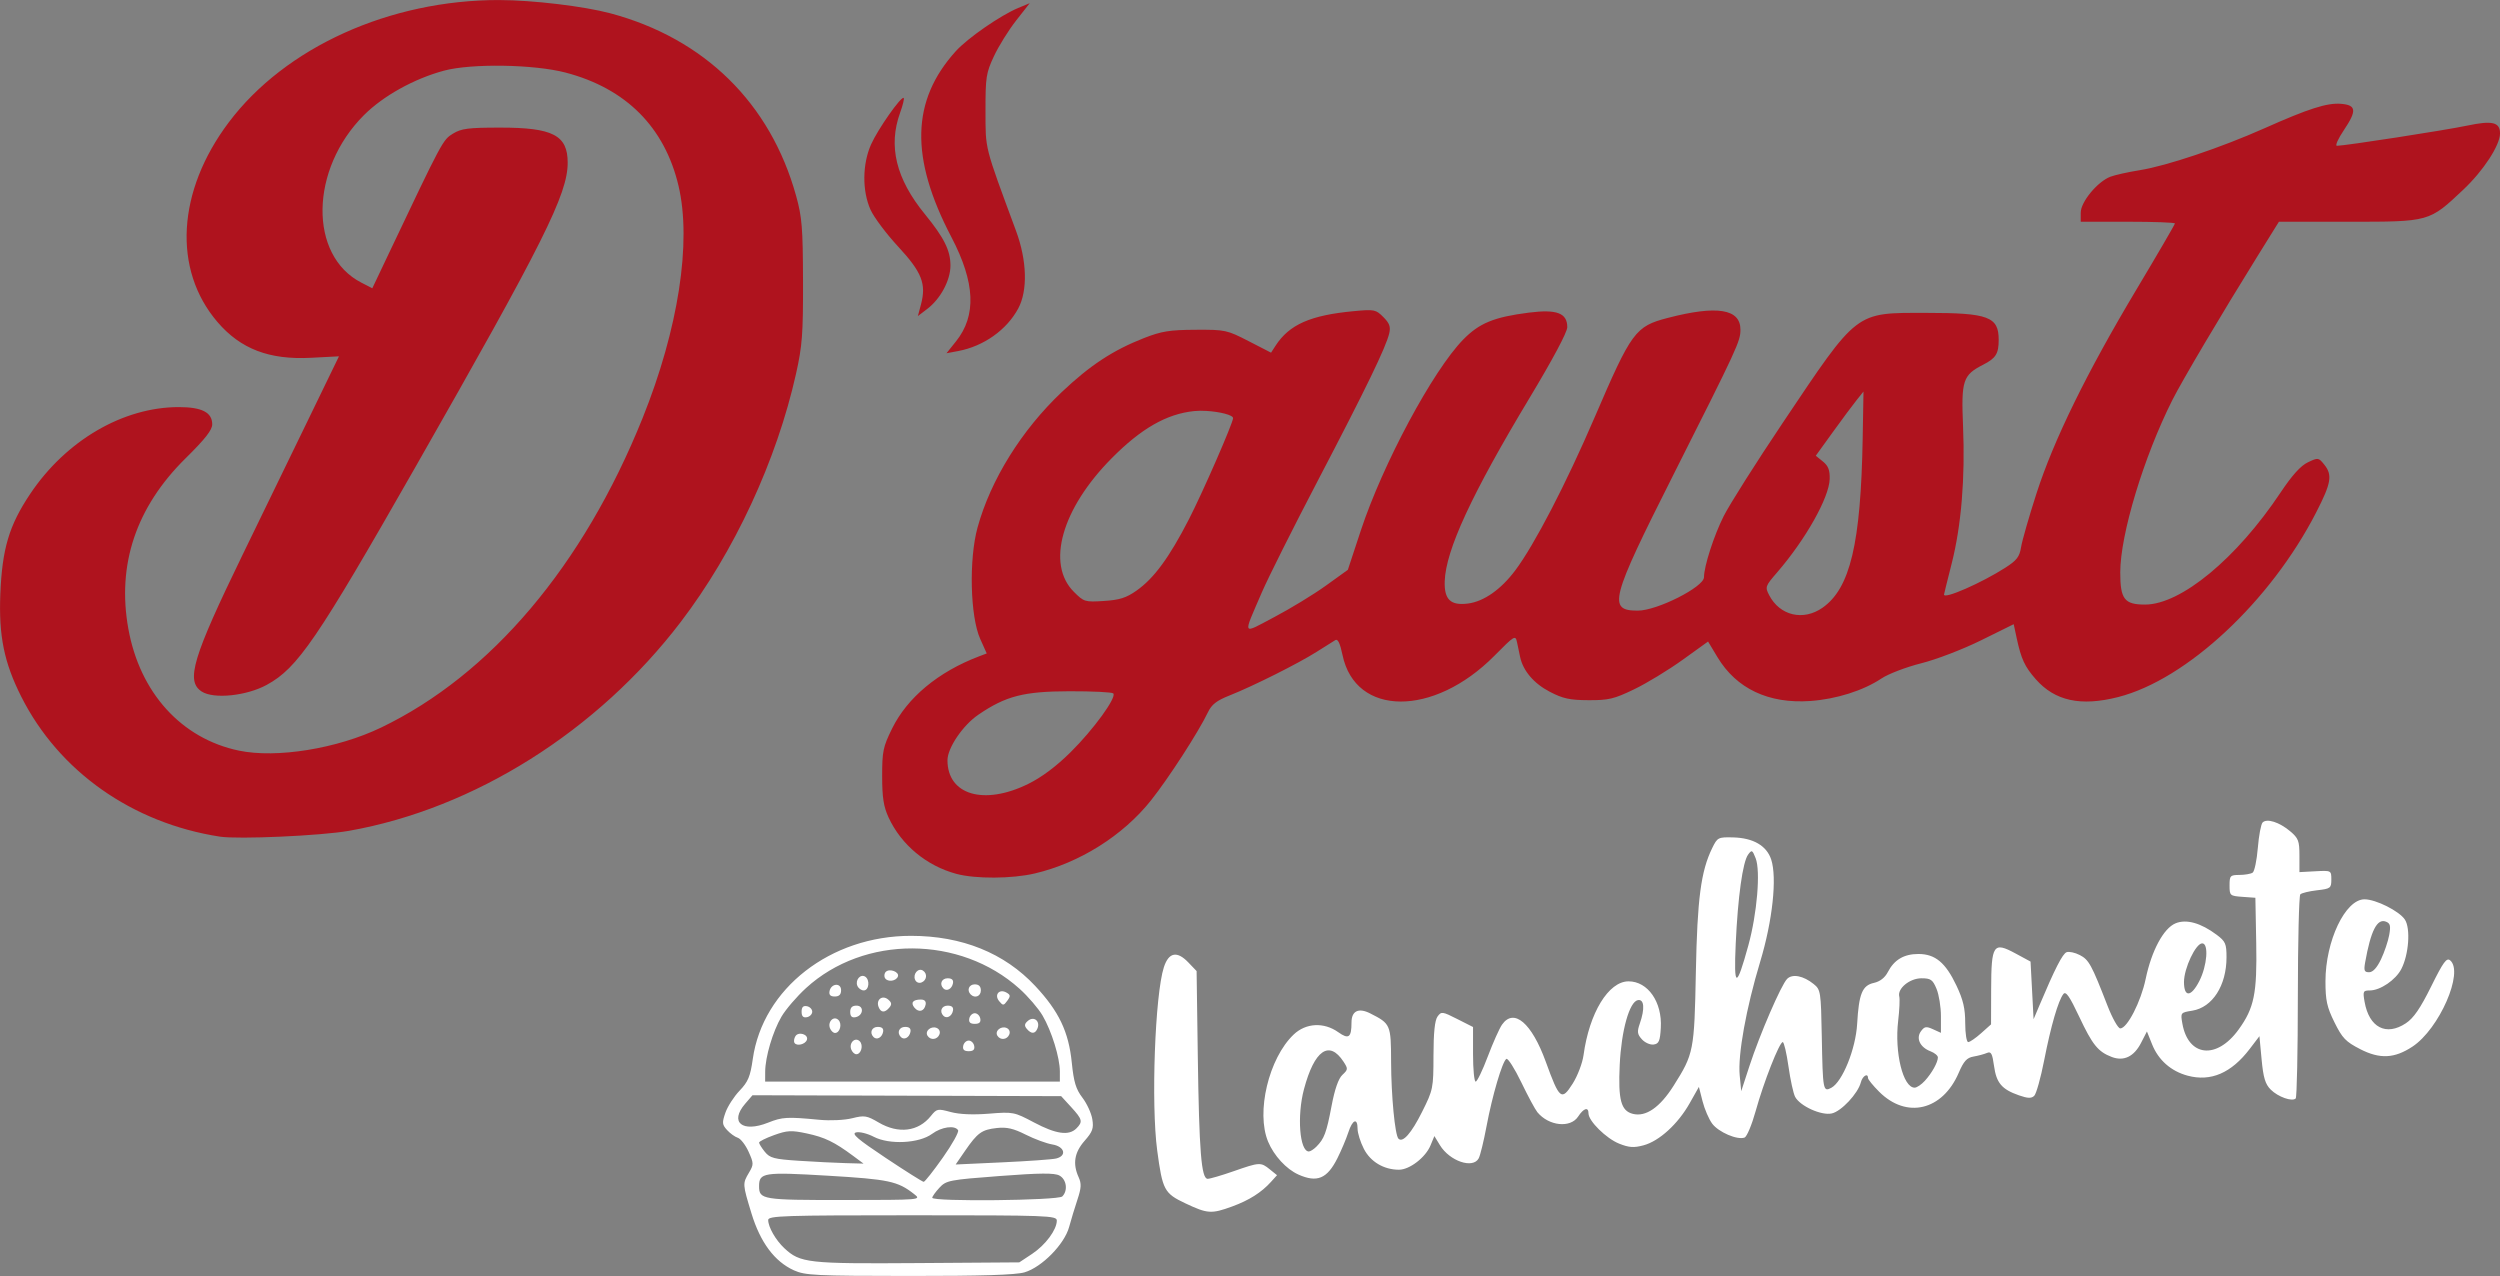 <svg xmlns:inkscape="http://www.inkscape.org/namespaces/inkscape" xmlns:sodipodi="http://sodipodi.sourceforge.net/DTD/sodipodi-0.dtd" xmlns="http://www.w3.org/2000/svg" xmlns:svg="http://www.w3.org/2000/svg" version="1.1" id="svg2605" sodipodi:docname="logo-nome-vermelho-branco.svg" inkscape:version="1.1.1 (3bf5ae0d25, 2021-09-20)" viewBox="37.39 64.29 263.31 134.39">
  <rect x="37.39" y="64.29" width="263.31" height="134.39" fill="#808080" stroke="none"/>
  <defs id="defs2609"/>
  <sodipodi:namedview id="namedview2607" pagecolor="#505050" bordercolor="#eeeeee" borderopacity="1" inkscape:pageshadow="0" inkscape:pageopacity="0" inkscape:pagecheckerboard="0" showgrid="false" inkscape:zoom="1.5816953" inkscape:cx="-80.925829" inkscape:cy="127.39496" inkscape:window-width="2560" inkscape:window-height="1009" inkscape:window-x="-8" inkscape:window-y="-8" inkscape:window-maximized="1" inkscape:current-layer="g4027"/>
  <g inkscape:groupmode="layer" inkscape:label="Image" id="g2611">
    <g id="g2672" transform="translate(22.796,21.775)">
      <g id="g4027">
        <g id="g4271">
          <path id="path2680" style="fill:#af131e;stroke-width:0.32;fill-opacity:1" d="m 67.184,42.519 c -11.527,-0.016 -22.547,4.969 -28.502,12.891 -5.447,7.246 -5.913,15.495 -1.188,21.016 2.437,2.847 5.455,4.003 9.852,3.773 l 2.949,-0.154 -3.277,6.754 c -1.803,3.714 -4.879,10.046 -6.836,14.072 -5.305,10.916 -6.041,13.366 -4.35,14.475 1.254,0.822 4.709,0.471 6.852,-0.695 3.256,-1.772 5.272,-4.723 15.615,-22.859 13.563,-23.783 16.086,-28.821 16.086,-32.146 0,-2.888 -1.554,-3.693 -7.111,-3.691 -3.354,0.001 -4.083,0.093 -4.971,0.635 -1.066,0.65 -1.099,0.712 -6.795,12.705 l -1.701,3.582 -1.15,-0.592 c -5.569,-2.856 -5.432,-11.943 0.266,-17.641 2.029,-2.029 5.285,-3.839 8.432,-4.686 2.887,-0.776 9.476,-0.672 12.811,0.203 6.365,1.669 10.437,5.754 11.893,11.928 1.4,5.938 -0.017,15.094 -3.789,24.473 -6.242,15.521 -15.981,27.037 -27.564,32.596 -4.617,2.215 -10.981,3.244 -14.949,2.416 -6.049,-1.263 -10.432,-6.092 -11.645,-12.83 -1.217,-6.761 0.814,-12.814 6.029,-17.959 2.068,-2.04 2.805,-2.979 2.805,-3.58 0,-1.252 -1.088,-1.812 -3.523,-1.812 -5.868,0 -11.889,3.52 -15.654,9.15 -2.217,3.315 -2.95,5.774 -3.141,10.547 -0.176,4.397 0.399,7.213 2.205,10.799 3.963,7.87 11.692,13.319 20.914,14.744 1.949,0.301 10.654,-0.091 13.6,-0.611 13.189,-2.331 26.18,-10.507 34.945,-21.998 5.644,-7.399 10.101,-16.997 12.145,-26.15 0.654,-2.931 0.749,-4.177 0.734,-9.76 -0.014,-5.591 -0.106,-6.725 -0.725,-8.961 -2.702,-9.761 -9.647,-16.586 -19.574,-19.238 -2.783,-0.743 -8.193,-1.388 -11.686,-1.393 z m 55.865,0.332 -1.213,0.504 c -1.861,0.771 -5.33,3.173 -6.578,4.555 -4.696,5.198 -4.835,11.213 -0.457,19.582 2.508,4.793 2.658,8.265 0.479,10.982 l -0.998,1.246 1.236,-0.232 c 2.685,-0.504 5.12,-2.234 6.328,-4.498 1.006,-1.886 0.913,-5.039 -0.24,-8.16 -3.358,-9.083 -3.208,-8.493 -3.215,-12.641 -0.006,-3.545 0.062,-3.987 0.891,-5.76 0.494,-1.056 1.543,-2.742 2.332,-3.748 z m -13.273,9.984 c -0.244,-0.244 -2.715,3.273 -3.436,4.889 -0.922,2.068 -0.948,4.887 -0.062,6.873 0.355,0.796 1.669,2.549 2.918,3.896 2.495,2.691 2.978,3.92 2.398,6.092 l -0.326,1.221 0.998,-0.762 c 1.391,-1.064 2.428,-2.999 2.434,-4.547 0.006,-1.589 -0.662,-2.936 -2.695,-5.426 -3.041,-3.725 -3.882,-7.172 -2.605,-10.691 0.281,-0.775 0.451,-1.471 0.377,-1.545 z m 151.389,0.615 c -1.466,-0.121 -3.403,0.497 -8.061,2.572 -4.573,2.037 -10.298,3.963 -13.119,4.414 -1.232,0.197 -2.635,0.509 -3.117,0.693 -1.36,0.52 -3.123,2.655 -3.123,3.781 v 0.959 h 4.959 c 2.728,0 4.961,0.082 4.961,0.182 0,0.1 -1.824,3.231 -4.053,6.959 -5.233,8.753 -8.705,15.834 -10.52,21.457 -0.788,2.441 -1.52,4.993 -1.629,5.672 -0.164,1.027 -0.447,1.394 -1.678,2.182 -2.502,1.6 -6.441,3.326 -6.441,2.822 0,-0.048 0.365,-1.525 0.811,-3.281 1.012,-3.988 1.424,-8.985 1.195,-14.459 -0.202,-4.826 -0.019,-5.384 2.119,-6.475 1.34,-0.684 1.635,-1.157 1.635,-2.625 0,-2.431 -1.081,-2.834 -7.627,-2.834 -7.554,0 -7.13,-0.324 -15.131,11.602 -2.805,4.181 -5.597,8.592 -6.205,9.803 -1.035,2.061 -2.076,5.29 -2.076,6.436 0,1.024 -4.941,3.52 -6.967,3.52 -3.191,0 -2.893,-1.143 3.709,-14.238 6.8,-13.489 7.098,-14.131 7.098,-15.357 0,-2.188 -2.464,-2.586 -7.652,-1.236 -3.422,0.89 -3.817,1.429 -7.695,10.449 -3.032,7.053 -6.352,13.454 -8.375,16.148 -1.513,2.016 -3.307,3.272 -4.975,3.486 -1.833,0.235 -2.515,-0.417 -2.451,-2.346 0.109,-3.281 2.83,-9.162 8.947,-19.328 2.423,-4.027 3.961,-6.911 3.961,-7.432 0,-1.49 -1.102,-1.908 -4.045,-1.533 -3.672,0.468 -5.218,1.102 -6.916,2.838 -3.201,3.273 -8.474,13.11 -10.789,20.127 l -1.361,4.125 -2.328,1.674 c -1.28,0.921 -3.713,2.404 -5.406,3.295 -3.487,1.836 -3.346,2.108 -1.326,-2.592 0.643,-1.496 3.312,-6.824 5.934,-11.84 5.033,-9.63 7.145,-13.986 7.486,-15.445 0.163,-0.695 0.028,-1.066 -0.625,-1.719 -0.792,-0.792 -0.943,-0.823 -3.127,-0.617 -4.557,0.429 -6.778,1.411 -8.221,3.637 l -0.475,0.734 -2.363,-1.215 c -2.287,-1.176 -2.463,-1.214 -5.6,-1.197 -2.734,0.015 -3.58,0.153 -5.436,0.881 -3.254,1.277 -5.664,2.86 -8.645,5.682 -4.239,4.012 -7.493,9.248 -8.871,14.27 -0.919,3.351 -0.775,9.368 0.281,11.723 l 0.688,1.533 -0.807,0.307 c -4.3,1.635 -7.551,4.335 -9.164,7.611 -0.947,1.924 -1.045,2.395 -1.043,5.01 0.001,2.255 0.149,3.206 0.674,4.344 1.331,2.884 3.988,5.095 7.143,5.945 2.012,0.543 5.861,0.523 8.26,-0.043 4.713,-1.111 9.29,-3.988 12.234,-7.693 1.868,-2.35 5.018,-7.225 5.994,-9.271 0.401,-0.84 0.916,-1.24 2.305,-1.791 2.476,-0.983 7.228,-3.365 9.148,-4.584 0.88,-0.559 1.77,-1.118 1.977,-1.242 0.257,-0.154 0.496,0.344 0.75,1.57 1.35,6.502 9.598,6.548 15.994,0.088 2.139,-2.16 2.223,-2.209 2.389,-1.416 0.094,0.452 0.24,1.145 0.324,1.541 0.309,1.452 1.45,2.792 3.115,3.658 1.396,0.727 2.111,0.882 4.092,0.891 2.114,0.01 2.685,-0.126 4.799,-1.145 1.32,-0.636 3.614,-2.03 5.096,-3.096 l 2.693,-1.938 0.986,1.641 c 1.995,3.323 5.386,4.928 9.77,4.623 2.735,-0.19 5.598,-1.095 7.516,-2.377 0.716,-0.478 2.596,-1.197 4.18,-1.596 1.606,-0.404 4.396,-1.476 6.309,-2.422 l 3.43,-1.695 0.312,1.459 c 0.473,2.205 0.847,3.01 2.006,4.33 2.022,2.302 4.748,2.893 8.697,1.883 7.206,-1.844 16.03,-10.074 20.838,-19.436 1.601,-3.117 1.74,-3.951 0.842,-5.061 -0.592,-0.731 -0.638,-0.735 -1.713,-0.223 -0.76,0.362 -1.659,1.357 -2.883,3.193 -4.625,6.94 -10.492,11.789 -14.264,11.789 -2.178,0 -2.613,-0.566 -2.613,-3.389 0,-3.986 2.469,-12.154 5.486,-18.15 1.038,-2.063 5.141,-8.994 8.986,-15.182 l 2.238,-3.6 h 7.336 c 8.566,0 8.478,0.024 12.098,-3.391 2.108,-1.989 3.855,-4.667 3.855,-5.912 0,-1.185 -0.814,-1.38 -3.447,-0.824 -2.308,0.488 -12.892,2.127 -13.732,2.127 -0.208,3e-5 0.123,-0.744 0.734,-1.652 1.379,-2.05 1.316,-2.634 -0.295,-2.768 z m -50.301,30.303 -0.084,4.898 c -0.193,11.11 -1.314,15.834 -4.236,17.877 -2.03,1.419 -4.498,0.832 -5.619,-1.336 -0.439,-0.848 -0.403,-0.949 0.828,-2.371 3.01,-3.478 5.499,-7.899 5.551,-9.857 0.025,-0.936 -0.151,-1.385 -0.717,-1.844 l -0.748,-0.605 1.791,-2.482 c 0.986,-1.365 2.117,-2.887 2.514,-3.381 z m -69.195,2.043 c 1.374,0.082 2.797,0.424 2.797,0.758 0,0.503 -3.194,7.819 -4.656,10.664 -2.07,4.029 -3.674,6.212 -5.516,7.506 -1.087,0.764 -1.781,0.983 -3.432,1.088 -2.004,0.128 -2.103,0.098 -3.168,-0.967 -2.923,-2.923 -1.279,-8.739 3.969,-14.047 3.112,-3.147 5.798,-4.687 8.703,-4.986 0.392,-0.041 0.845,-0.043 1.303,-0.016 z m -14.432,29.525 c 2.405,-0.006 4.48,0.095 4.609,0.225 0.397,0.397 -2.072,3.8 -4.496,6.197 -1.52,1.503 -3.034,2.635 -4.469,3.342 -4.648,2.288 -8.496,1.159 -8.496,-2.496 0,-1.295 1.617,-3.68 3.25,-4.795 2.895,-1.976 4.778,-2.461 9.602,-2.473 z"/>
          <path style="fill:#ffffff;stroke-width:0.32;fill-opacity:1" d="m 98.206,176.308 c -2.03,-0.922 -3.531,-2.934 -4.459,-5.977 -0.952,-3.121 -0.953,-3.146 -0.265,-4.31 0.506,-0.857 0.504,-0.985 -0.045,-2.202 -0.321,-0.711 -0.831,-1.371 -1.135,-1.468 -0.304,-0.096 -0.814,-0.465 -1.135,-0.819 -0.518,-0.572 -0.536,-0.775 -0.166,-1.832 0.229,-0.654 0.9,-1.694 1.491,-2.312 0.898,-0.939 1.126,-1.488 1.388,-3.336 1.051,-7.423 8.183,-12.972 16.666,-12.97 5.364,0.002 9.832,1.805 13.083,5.282 2.495,2.667 3.523,4.821 3.85,8.071 0.206,2.044 0.433,2.793 1.118,3.691 0.473,0.62 0.943,1.64 1.044,2.268 0.157,0.965 0.03,1.318 -0.815,2.281 -1.077,1.227 -1.27,2.416 -0.623,3.837 0.303,0.664 0.278,1.129 -0.124,2.335 -0.276,0.828 -0.673,2.136 -0.883,2.906 -0.493,1.812 -2.869,4.228 -4.689,4.769 -0.927,0.275 -4.53,0.389 -12.16,0.384 -9.841,-0.006 -10.963,-0.061 -12.141,-0.597 z m 25.094,-1.729 c 1.403,-0.929 2.6,-2.542 2.602,-3.507 0.001,-0.525 -0.935,-0.56 -15.199,-0.56 -13.514,0 -15.2,0.055 -15.2,0.496 0,0.738 0.793,2.125 1.699,2.971 1.672,1.561 2.465,1.65 14.005,1.569 l 10.744,-0.076 z m -12.437,-6.307 c -1.726,-1.35 -2.643,-1.545 -9.05,-1.926 -6.789,-0.403 -7.27,-0.33 -7.27,1.101 0,1.412 0.329,1.465 8.944,1.458 8.174,-0.007 8.176,-0.007 7.376,-0.633 z m 15.616,0.256 c 0.616,-0.616 0.451,-1.798 -0.307,-2.203 -0.526,-0.281 -2.029,-0.269 -6.287,0.053 -5.319,0.402 -5.633,0.463 -6.349,1.235 -0.414,0.447 -0.753,0.922 -0.753,1.056 0,0.429 13.263,0.292 13.696,-0.141 z m -12.578,-4.094 c 0.991,-1.407 1.713,-2.703 1.603,-2.88 -0.341,-0.551 -1.743,-0.355 -2.741,0.383 -1.364,1.008 -4.502,1.165 -6.146,0.307 -0.663,-0.346 -1.5,-0.552 -1.859,-0.459 -0.516,0.135 0.136,0.696 3.126,2.688 2.078,1.385 3.877,2.518 3.996,2.518 0.12,2.8e-4 1.029,-1.15 2.02,-2.557 z m -9.456,-0.181 c -1.97,-1.463 -2.99,-1.956 -4.878,-2.359 -1.625,-0.346 -2.053,-0.325 -3.44,0.174 -0.871,0.313 -1.584,0.669 -1.584,0.791 0,0.122 0.273,0.559 0.607,0.971 0.532,0.657 0.974,0.773 3.6,0.944 1.646,0.107 3.849,0.218 4.895,0.246 l 1.902,0.052 z m 21.378,0.283 c 1.169,-0.282 0.908,-1.27 -0.39,-1.481 -0.611,-0.099 -1.871,-0.563 -2.8,-1.032 -1.296,-0.653 -2.006,-0.817 -3.049,-0.701 -1.589,0.176 -2.032,0.495 -3.355,2.418 l -0.981,1.425 4.928,-0.228 c 2.71,-0.125 5.252,-0.306 5.648,-0.402 z m 2.137,-3.167 c 0.704,-0.704 0.644,-0.952 -0.549,-2.254 l -1.052,-1.148 -16.255,-0.048 -16.255,-0.048 -0.773,0.898 c -1.675,1.945 -0.304,3.073 2.417,1.989 1.503,-0.599 1.996,-0.627 5.402,-0.301 1.145,0.11 2.651,0.038 3.451,-0.163 1.292,-0.325 1.542,-0.285 2.796,0.45 2.083,1.22 4.173,0.96 5.492,-0.684 0.621,-0.774 0.715,-0.793 2.08,-0.424 0.924,0.25 2.352,0.313 4.038,0.177 2.552,-0.205 2.655,-0.185 4.747,0.924 2.316,1.229 3.673,1.421 4.462,0.631 z m -1.737,-5.999 c 0,-1.456 -0.867,-4.26 -1.822,-5.893 -0.436,-0.745 -1.53,-2.018 -2.432,-2.829 -6.258,-5.627 -16.361,-5.658 -22.476,-0.07 -0.975,0.891 -2.14,2.247 -2.589,3.013 -0.92,1.57 -1.711,4.244 -1.717,5.802 l -0.004,1.04 h 15.52 15.52 z m -21.973,-2.32 c -0.267,-0.695 0.41,-1.349 0.895,-0.864 0.41,0.41 0.156,1.366 -0.362,1.366 -0.187,0 -0.427,-0.226 -0.533,-0.502 z m 11.793,-0.378 c 0.059,-0.308 0.32,-0.56 0.579,-0.56 0.259,0 0.52,0.252 0.579,0.56 0.076,0.393 -0.097,0.56 -0.579,0.56 -0.482,0 -0.655,-0.167 -0.579,-0.56 z m -17.77,-0.318 c -0.093,-0.15 -0.049,-0.467 0.098,-0.704 0.325,-0.525 1.4,-0.186 1.211,0.382 -0.16,0.481 -1.072,0.705 -1.309,0.322 z m 8.329,-0.609 c -0.453,-0.453 -0.197,-1.073 0.443,-1.073 0.447,0 0.63,0.174 0.56,0.533 -0.114,0.589 -0.66,0.883 -1.003,0.54 z m 2.88,0 c -0.453,-0.453 -0.197,-1.073 0.443,-1.073 0.447,0 0.63,0.174 0.56,0.533 -0.114,0.589 -0.66,0.883 -1.003,0.54 z m 2.803,-0.141 c -0.301,-0.487 0.353,-1.056 0.95,-0.827 0.287,0.11 0.417,0.397 0.307,0.682 -0.218,0.569 -0.944,0.652 -1.258,0.144 z m 7.36,0 c -0.301,-0.487 0.353,-1.056 0.95,-0.827 0.287,0.11 0.417,0.397 0.307,0.682 -0.218,0.569 -0.944,0.652 -1.258,0.144 z m -17.635,-0.794 c -0.267,-0.695 0.41,-1.349 0.895,-0.864 0.41,0.41 0.156,1.366 -0.362,1.366 -0.187,0 -0.427,-0.226 -0.533,-0.502 z m 20.728,0.064 c -0.277,-0.333 -0.245,-0.536 0.134,-0.85 0.612,-0.508 1.294,0.028 1.003,0.786 -0.237,0.618 -0.658,0.641 -1.137,0.064 z m -6.054,-1.082 c 0.059,-0.308 0.32,-0.56 0.579,-0.56 0.259,0 0.52,0.252 0.579,0.56 0.076,0.393 -0.097,0.56 -0.579,0.56 -0.482,0 -0.655,-0.167 -0.579,-0.56 z m -17.661,-0.72 c 0,-0.482 0.167,-0.655 0.56,-0.579 0.308,0.059 0.56,0.32 0.56,0.579 0,0.259 -0.252,0.52 -0.56,0.579 -0.393,0.076 -0.56,-0.097 -0.56,-0.579 z m 5.12,0.023 c 0,-0.458 0.206,-0.663 0.663,-0.663 0.82,0 0.727,1.059 -0.107,1.22 -0.384,0.074 -0.556,-0.098 -0.556,-0.556 z m 9.82,0.41 c -0.453,-0.453 -0.197,-1.073 0.443,-1.073 0.447,0 0.63,0.174 0.56,0.533 -0.114,0.589 -0.66,0.883 -1.003,0.54 z m -6.833,-0.935 c -0.291,-0.759 0.391,-1.294 1.003,-0.786 0.379,0.315 0.411,0.517 0.134,0.85 -0.479,0.577 -0.9,0.554 -1.137,-0.064 z m 3.783,0.083 c -0.435,-0.524 -0.174,-0.861 0.666,-0.861 0.398,0 0.574,0.186 0.507,0.533 -0.138,0.71 -0.72,0.873 -1.173,0.328 z m 8.922,-0.686 c -0.556,-0.67 -1.3e-4,-1.339 0.76,-0.914 0.433,0.243 0.448,0.378 0.094,0.862 -0.387,0.529 -0.454,0.533 -0.854,0.052 z m -17.873,-1.052 c 0.161,-0.834 1.22,-0.927 1.22,-0.107 0,0.458 -0.206,0.663 -0.663,0.663 -0.458,0 -0.63,-0.172 -0.556,-0.556 z m 14.873,0.343 c -0.441,-0.441 -0.19,-1.067 0.427,-1.067 0.427,0 0.64,0.213 0.64,0.64 0,0.617 -0.626,0.867 -1.067,0.427 z m -11.946,-0.928 c -0.231,-0.602 0.335,-1.258 0.825,-0.956 0.527,0.326 0.417,1.457 -0.142,1.457 -0.27,0 -0.577,-0.226 -0.682,-0.502 z m 9.073,0.295 c -0.453,-0.453 -0.197,-1.073 0.443,-1.073 0.447,0 0.63,0.174 0.56,0.533 -0.114,0.589 -0.66,0.883 -1.003,0.54 z m -2.995,-0.94 c -0.229,-0.598 0.34,-1.251 0.827,-0.95 0.508,0.314 0.425,1.039 -0.144,1.258 -0.285,0.109 -0.572,-0.02 -0.682,-0.307 z m -3.152,-0.143 c -0.124,-0.201 -0.09,-0.502 0.077,-0.668 0.389,-0.389 1.435,0.003 1.277,0.478 -0.168,0.503 -1.081,0.632 -1.353,0.19 z m 31.641,23.72 c -2.24,-1.06 -2.419,-1.395 -2.979,-5.573 -0.655,-4.889 -0.234,-16.437 0.704,-19.308 0.512,-1.568 1.386,-1.739 2.571,-0.502 l 0.874,0.912 0.126,8.941 c 0.142,10.075 0.372,12.941 1.041,12.941 0.243,0 1.472,-0.36 2.731,-0.8 2.748,-0.96 2.863,-0.966 3.82,-0.191 l 0.753,0.609 -0.637,0.705 c -1.011,1.119 -2.302,1.936 -4.089,2.59 -2.186,0.799 -2.596,0.772 -4.913,-0.324 z m 11.885,-3.043 c -1.262,-0.563 -2.566,-1.979 -3.183,-3.456 -1.293,-3.095 0.067,-8.793 2.695,-11.29 1.286,-1.222 3.183,-1.319 4.695,-0.242 1.098,0.782 1.393,0.565 1.393,-1.025 0,-1.222 0.742,-1.581 1.977,-0.955 2.139,1.084 2.182,1.183 2.193,5.071 0.011,3.606 0.407,7.755 0.777,8.125 0.456,0.456 1.358,-0.57 2.487,-2.827 1.162,-2.322 1.195,-2.484 1.2,-5.926 0.004,-2.414 0.139,-3.722 0.427,-4.115 0.401,-0.548 0.502,-0.536 2.08,0.264 l 1.659,0.84 v 2.875 c 0,1.581 0.125,2.875 0.278,2.875 0.153,0 0.726,-1.188 1.274,-2.64 0.548,-1.452 1.223,-2.964 1.501,-3.36 1.247,-1.781 3.123,-0.187 4.613,3.92 1.438,3.963 1.657,4.14 2.828,2.294 0.516,-0.813 1.031,-2.166 1.145,-3.006 0.603,-4.443 2.631,-7.768 4.739,-7.768 2.04,0 3.556,2.183 3.399,4.895 -0.081,1.398 -0.202,1.68 -0.754,1.759 -0.362,0.052 -0.918,-0.194 -1.236,-0.545 -0.488,-0.539 -0.523,-0.8 -0.222,-1.662 0.548,-1.573 0.464,-2.594 -0.204,-2.469 -0.892,0.167 -1.741,3.198 -1.912,6.822 -0.174,3.697 0.135,4.843 1.388,5.158 1.365,0.342 2.847,-0.681 4.286,-2.961 2.124,-3.364 2.183,-3.661 2.345,-11.957 0.152,-7.759 0.532,-10.641 1.722,-13.076 0.55,-1.125 0.625,-1.163 2.215,-1.123 2.106,0.053 3.517,0.873 3.996,2.323 0.632,1.916 0.146,6.448 -1.154,10.756 -1.483,4.916 -2.369,9.823 -2.162,11.977 l 0.161,1.674 0.87,-2.666 c 1.083,-3.316 3.344,-8.544 3.965,-9.164 0.558,-0.558 1.713,-0.332 2.798,0.545 0.733,0.593 0.764,0.795 0.852,5.524 0.106,5.69 0.138,5.865 1.004,5.402 1.171,-0.627 2.569,-4.085 2.721,-6.733 0.183,-3.185 0.536,-4.046 1.769,-4.317 0.632,-0.139 1.154,-0.544 1.457,-1.13 0.675,-1.305 1.7,-1.913 3.224,-1.913 1.772,0 2.862,0.906 4.011,3.334 0.708,1.497 0.921,2.407 0.921,3.946 1.4e-4,1.1 0.142,2 0.315,2 0.173,0 0.785,-0.42 1.36,-0.934 l 1.045,-0.934 0.011,-3.706 c 0.015,-4.703 0.231,-5.024 2.549,-3.771 l 1.6,0.865 0.16,3.036 0.16,3.036 0.606,-1.436 c 1.637,-3.877 2.445,-5.46 2.87,-5.623 0.256,-0.098 0.885,0.038 1.396,0.302 0.951,0.492 1.234,1.01 2.909,5.325 0.512,1.32 1.119,2.4 1.348,2.4 0.732,0 2.174,-2.81 2.675,-5.211 0.621,-2.98 1.887,-5.337 3.147,-5.858 1.133,-0.469 2.658,-0.045 4.329,1.204 0.93,0.696 1.04,0.946 1.04,2.372 0,2.978 -1.48,5.284 -3.609,5.625 -1.23,0.197 -1.243,0.213 -1.042,1.354 0.618,3.504 3.61,3.828 5.919,0.64 1.649,-2.276 1.96,-3.798 1.861,-9.115 l -0.089,-4.771 -1.36,-0.098 c -1.318,-0.095 -1.36,-0.133 -1.36,-1.2 0,-1.028 0.069,-1.102 1.04,-1.107 0.572,-0.003 1.198,-0.111 1.392,-0.24 0.193,-0.129 0.439,-1.301 0.546,-2.605 0.107,-1.303 0.334,-2.51 0.505,-2.681 0.451,-0.451 1.759,-0.036 2.893,0.918 0.877,0.738 0.985,1.018 0.985,2.57 v 1.741 l 1.68,-0.09 c 1.673,-0.089 1.68,-0.086 1.68,0.87 0,0.906 -0.084,0.97 -1.507,1.133 -0.829,0.095 -1.621,0.288 -1.76,0.428 -0.139,0.14 -0.256,4.985 -0.26,10.766 -0.003,5.782 -0.105,10.61 -0.225,10.731 -0.368,0.368 -1.862,-0.162 -2.633,-0.933 -0.575,-0.575 -0.778,-1.248 -0.959,-3.177 l -0.229,-2.448 -1.027,1.347 c -1.935,2.537 -4.098,3.468 -6.535,2.812 -1.753,-0.472 -3.075,-1.637 -3.741,-3.296 l -0.546,-1.361 -0.624,1.213 c -0.739,1.437 -1.816,1.955 -3.074,1.476 -1.452,-0.552 -2.037,-1.275 -3.43,-4.235 -1.014,-2.154 -1.41,-2.724 -1.668,-2.4 -0.54,0.68 -1.319,3.363 -2.027,6.985 -0.361,1.848 -0.832,3.529 -1.046,3.737 -0.299,0.29 -0.672,0.278 -1.61,-0.049 -1.809,-0.632 -2.379,-1.303 -2.625,-3.094 -0.181,-1.319 -0.311,-1.557 -0.747,-1.369 -0.29,0.125 -0.926,0.295 -1.414,0.379 -0.701,0.12 -1.029,0.481 -1.56,1.717 -1.71,3.974 -5.493,4.873 -8.376,1.99 -0.647,-0.647 -1.176,-1.296 -1.176,-1.443 0,-0.575 -0.581,-0.226 -0.754,0.453 -0.299,1.173 -2.059,3.055 -3.062,3.275 -1.1,0.242 -3.336,-0.771 -3.859,-1.747 -0.186,-0.347 -0.501,-1.786 -0.701,-3.199 -0.2,-1.413 -0.471,-2.569 -0.604,-2.569 -0.351,0 -2.014,4.232 -2.852,7.261 -0.399,1.441 -0.925,2.697 -1.169,2.791 -0.753,0.289 -2.744,-0.567 -3.411,-1.465 -0.348,-0.469 -0.806,-1.532 -1.016,-2.362 l -0.383,-1.508 -0.977,1.731 c -1.232,2.182 -3.201,3.978 -4.851,4.422 -1.026,0.276 -1.53,0.242 -2.574,-0.176 -1.363,-0.545 -3.226,-2.385 -3.226,-3.184 0,-0.714 -0.506,-0.561 -1.091,0.331 -0.813,1.241 -3.085,1.001 -4.29,-0.452 -0.232,-0.279 -0.996,-1.699 -1.699,-3.155 -0.703,-1.456 -1.409,-2.566 -1.57,-2.466 -0.424,0.262 -1.488,3.877 -2.093,7.115 -0.288,1.54 -0.657,3.051 -0.821,3.359 -0.603,1.133 -3.06,0.298 -4.086,-1.388 l -0.582,-0.957 -0.411,0.992 c -0.522,1.26 -2.202,2.553 -3.318,2.553 -1.597,0 -3.004,-0.838 -3.701,-2.203 -0.362,-0.71 -0.659,-1.657 -0.659,-2.104 0,-1.199 -0.534,-0.988 -0.979,0.387 -0.214,0.66 -0.729,1.879 -1.144,2.709 -1.082,2.16 -2.139,2.601 -4.117,1.718 z m 1.899,-2.931 c 0.827,-0.827 1.065,-1.464 1.6,-4.287 0.337,-1.779 0.725,-2.889 1.145,-3.28 0.596,-0.556 0.603,-0.639 0.114,-1.387 -1.51,-2.304 -3.066,-1.22 -4.164,2.899 -0.751,2.819 -0.458,6.56 0.514,6.56 0.157,0 0.513,-0.227 0.791,-0.505 z m 64.085,-6.935 c 0.744,-0.817 1.376,-1.95 1.376,-2.467 0,-0.192 -0.351,-0.482 -0.781,-0.646 -1.101,-0.419 -1.549,-1.362 -1.002,-2.111 0.37,-0.505 0.554,-0.536 1.268,-0.211 l 0.835,0.38 v -1.763 c 0,-0.97 -0.209,-2.263 -0.464,-2.873 -0.404,-0.968 -0.608,-1.11 -1.588,-1.11 -1.239,0 -2.555,1.083 -2.335,1.923 0.07,0.267 0.018,1.413 -0.116,2.546 -0.396,3.361 0.511,7.051 1.734,7.051 0.229,0 0.712,-0.324 1.073,-0.72 z m 28.912,-10.511 c 0.828,-1.623 1.008,-3.969 0.304,-3.969 -0.68,0 -1.92,2.626 -1.92,4.068 0,1.643 0.751,1.597 1.616,-0.099 z m -47.5,-3.749 c 0.921,-3.349 1.298,-7.834 0.771,-9.18 -0.347,-0.886 -0.408,-0.916 -0.794,-0.39 -0.57,0.776 -1.082,4.456 -1.307,9.397 -0.214,4.714 0.07,4.751 1.33,0.173 z m 64.444,10.921 c -1.524,-0.78 -1.887,-1.158 -2.709,-2.82 -0.797,-1.612 -0.95,-2.305 -0.95,-4.32 -6.4e-4,-4.251 2.087,-8.64 4.111,-8.64 1.198,0 3.667,1.24 4.255,2.136 0.611,0.933 0.414,3.676 -0.375,5.202 -0.599,1.158 -2.219,2.259 -3.327,2.261 -0.697,9.6e-4 -0.739,0.094 -0.543,1.201 0.479,2.707 2.27,3.635 4.349,2.253 0.817,-0.543 1.518,-1.564 2.66,-3.869 1.275,-2.578 1.63,-3.066 2,-2.758 1.478,1.226 -1.145,7.229 -3.972,9.092 -1.898,1.25 -3.427,1.324 -5.498,0.264 z m 2.191,-9.46 c 0.356,-0.748 0.745,-1.898 0.864,-2.557 0.175,-0.971 0.11,-1.237 -0.346,-1.412 -0.929,-0.357 -1.593,0.944 -2.188,4.289 -0.155,0.871 -0.087,1.04 0.418,1.04 0.395,0 0.827,-0.47 1.251,-1.36 z" id="path2678"/>
        </g>
      </g>
    </g>
  </g>
</svg>
